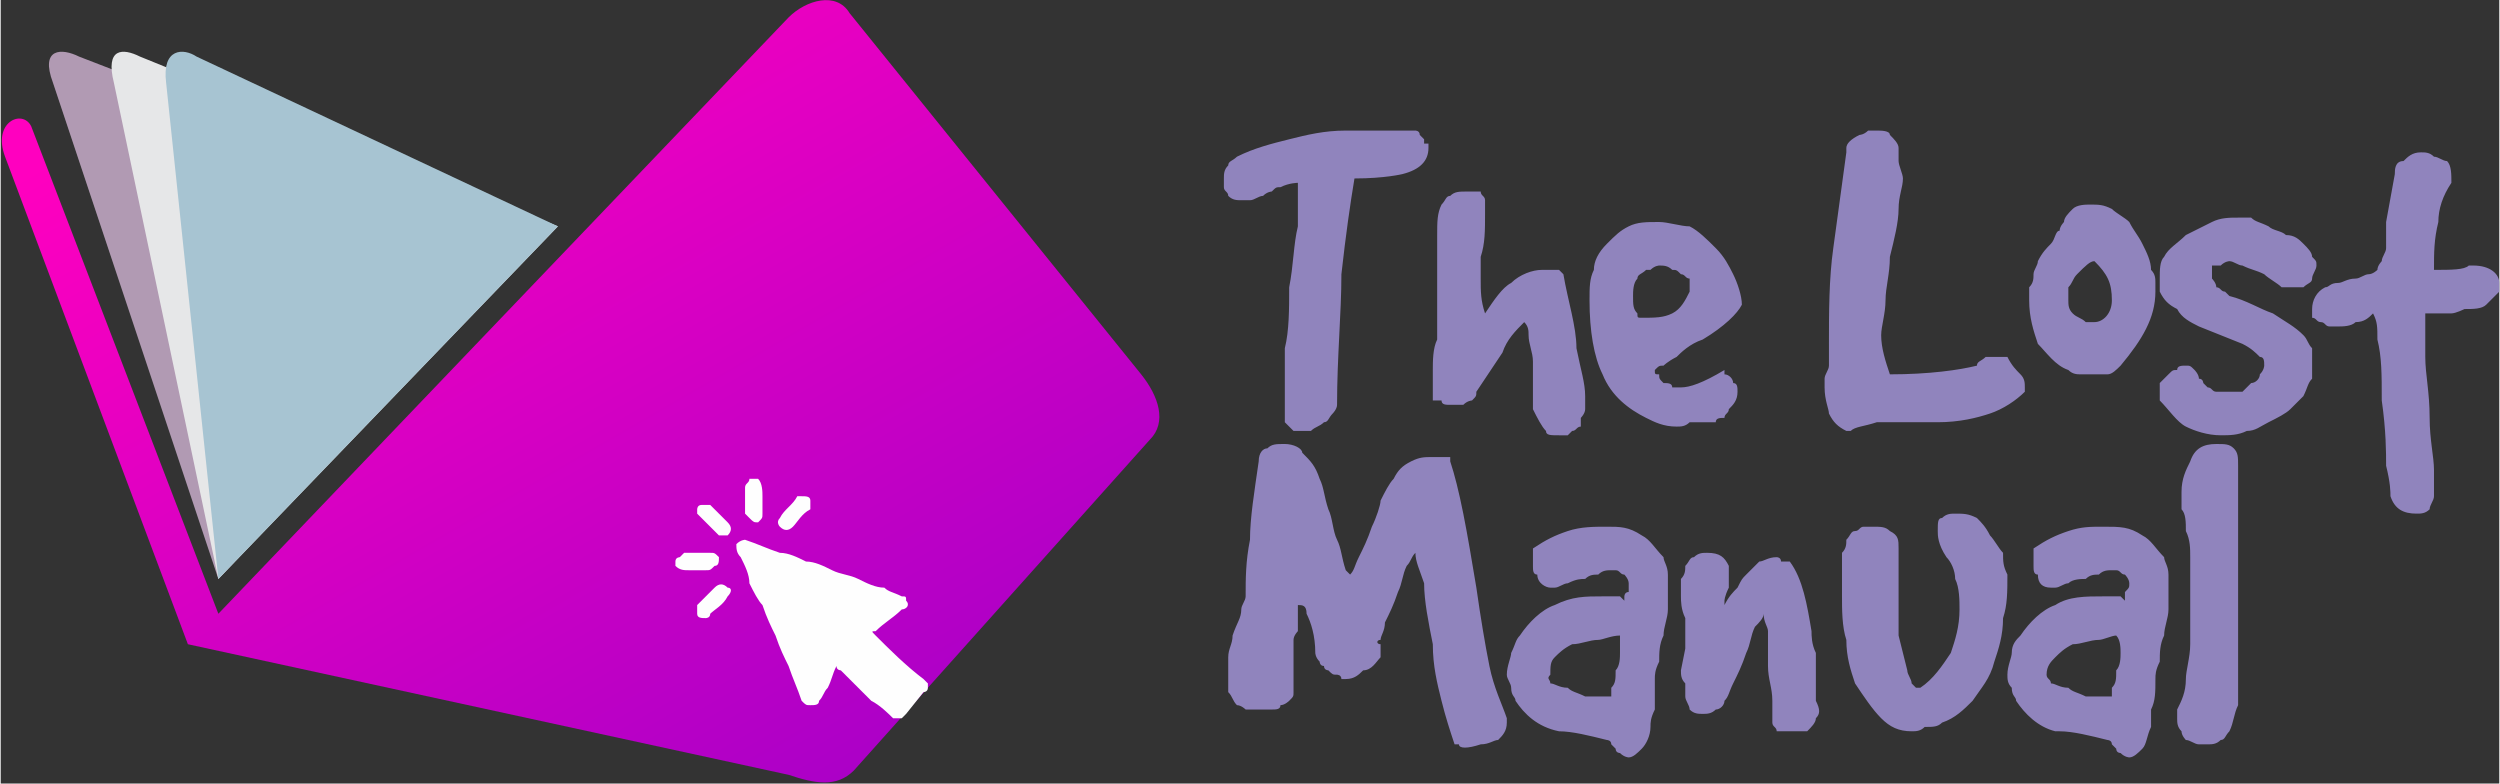 <?xml version="1.0" encoding="UTF-8"?> <svg xmlns="http://www.w3.org/2000/svg" xmlns:xlink="http://www.w3.org/1999/xlink" xml:space="preserve" width="1.372in" height="0.43in" version="1.1" style="shape-rendering:geometricPrecision; text-rendering:geometricPrecision; image-rendering:optimizeQuality; fill-rule:evenodd; clip-rule:evenodd" viewBox="0 0 574 180"><rect x="0" y="0" width="574" height="180" fill="#333333" stroke="none"/> <defs> <style type="text/css"> .fil3 {fill:#E6E7E8} .fil4 {fill:#A7C4D2} .fil0 {fill:#B19AB3} .fil2 {fill:#FEFEFE;fill-rule:nonzero} .fil5 {fill:#9084BD;fill-rule:nonzero} .fil1 {fill:url(#id0)} </style> <linearGradient id="id0" gradientUnits="userSpaceOnUse" x1="186.358" y1="182.347" x2="79.572" y2="-2.614"> <stop offset="0" style="stop-opacity:1; stop-color:#AC00C7"></stop> <stop offset="1" style="stop-opacity:1; stop-color:#FF00BF"></stop> </linearGradient> </defs> <g id="Layer_x0020_1">  <g id="_2534256359696"> <path class="fil0" d="M12 19l38 114 74 -79 -106 -41c-4,-2 -9,-2 -6,6z"></path> <path class="fil1" d="M262 86l-67 -83c-3,-5 -10,-3 -14,1l-131 137 -43 -112c-2,-4 -9,-1 -6,7l42 112 0 0 138 30c6,2 11,3 15,-1l68 -76c4,-4 2,-10 -2,-15z"></path> <path class="fil2" d="M205 165c-1,-1 -3,-3 -5,-4 -2,-2 -5,-5 -7,-7 0,0 -1,0 -1,-1 -1,2 -1,3 -2,5 -1,1 -1,2 -2,3 0,1 -1,1 -2,1 -1,0 -1,0 -2,-1 -1,-3 -2,-5 -3,-8 -1,-2 -2,-4 -3,-7 -1,-2 -2,-4 -3,-7 -1,-1 -2,-3 -3,-5 0,-2 -1,-4 -2,-6 -1,-1 -1,-2 -1,-3 1,-1 2,-1 2,-1 3,1 5,2 8,3 2,0 4,1 6,2 2,0 4,1 6,2 2,1 4,1 6,2 2,1 4,2 6,2 1,1 2,1 4,2 1,0 1,0 1,1 1,1 0,2 -1,2 -2,2 -4,3 -6,5 -1,0 -1,0 0,1 3,3 7,7 11,10 0,0 0,0 1,1 0,0 0,1 0,1 0,1 -1,1 -1,1l-4 5 -1 1c-1,0 -1,0 -2,0z"></path> <path class="fil2" d="M174 110c1,1 1,3 1,4 0,1 0,2 0,4 0,1 0,1 -1,2 -1,0 -1,0 -2,-1 0,0 -1,-1 -1,-1 0,-2 0,-4 0,-6 0,-1 1,-1 1,-2 1,0 1,0 2,0z"></path> <path class="fil2" d="M155 129c0,-1 1,-1 1,-1 0,0 1,-1 1,-1 2,0 4,0 6,0 1,0 1,0 2,1 0,1 0,2 -1,2 -1,1 -1,1 -2,1 -1,0 -2,0 -4,0 -1,0 -2,0 -3,-1 0,-1 0,-1 0,-1z"></path> <path class="fil2" d="M160 117c0,0 0,-1 1,-1 0,0 1,0 2,0 1,1 3,3 4,4 1,1 1,2 0,3 0,0 -1,0 -2,0 -2,-2 -3,-3 -5,-5 0,0 0,0 0,-1z"></path> <path class="fil2" d="M184 114c1,0 2,0 2,1 0,0 0,1 0,2 -2,1 -3,3 -4,4 -1,1 -2,1 -3,0 0,0 -1,-1 0,-2 1,-2 3,-3 4,-5 0,0 1,0 1,0z"></path> <path class="fil2" d="M162 142c-1,0 -2,0 -2,-1 0,-1 0,-2 0,-2 2,-2 3,-3 4,-4 1,-1 2,-1 3,0 1,0 1,1 0,2 -1,2 -3,3 -4,4 0,1 -1,1 -1,1z"></path> <path class="fil3" d="M26 19l24 114 78 -81 -96 -39c-4,-2 -8,-2 -6,6z"></path> <path class="fil4" d="M38 19l12 114 78 -81 -83 -39c-3,-2 -8,-2 -7,6z"></path> <g> <path class="fil5" d="M299 99c-1,0 -1,0 -2,0l0 0c0,0 -1,-1 -1,-1 0,0 -1,-1 -1,-1l0 0c0,-1 0,-1 0,-2 0,0 0,-1 0,-2 0,-1 0,-2 0,-3 0,-3 0,-6 0,-10 1,-4 1,-9 1,-14 1,-5 1,-10 2,-14 0,-4 0,-7 0,-10 0,0 0,0 0,0 0,0 -2,0 -4,1l0 0c-1,0 -1,0 -2,1 0,0 -1,0 -2,1 -1,0 -2,1 -3,1 0,0 -1,0 -2,0 -1,0 -2,0 -3,-1 0,-1 -1,-1 -1,-2l0 0c0,0 0,-1 0,-2 0,-1 0,-2 1,-3 0,-1 1,-1 2,-2l0 0c4,-2 8,-3 12,-4 4,-1 8,-2 13,-2l0 0 9 0 7 0c0,0 1,0 1,1 0,0 0,0 1,1l0 0 0 0 0 1c0,0 0,0 1,0l0 0c0,1 0,1 0,1 0,3 -2,5 -6,6l0 0c0,0 -4,1 -11,1 -1,6 -2,13 -3,22 0,9 -1,19 -1,30l0 0c0,1 -1,2 -1,2 -1,1 -1,2 -2,2l0 0c-1,1 -2,1 -3,2 -1,0 -2,0 -2,0zm31 -34c0,-1 0,-3 0,-6 0,-1 0,-2 0,-3l0 0c0,-1 0,-1 0,-2 0,-3 0,-5 1,-7 1,-1 1,-2 2,-2l0 0c1,-1 2,-1 4,-1 0,0 1,0 1,0 1,0 1,0 1,0l1 0c0,1 1,1 1,2 0,1 0,2 0,3l0 0c0,4 0,7 -1,10 0,2 0,4 0,5 0,3 0,5 1,8 2,-3 4,-6 6,-7 2,-2 5,-3 7,-3 2,0 3,0 4,0l1 1 0 0c1,6 3,12 3,17 1,5 2,8 2,11 0,1 0,2 0,3 0,1 -1,2 -1,2 0,1 0,2 0,2l0 0c-1,0 -1,1 -2,1 0,0 -1,1 -1,1 -1,0 -2,0 -2,0 -2,0 -3,0 -3,-1l0 0c-1,-1 -2,-3 -3,-5 0,-2 0,-4 0,-7l0 -2 0 -2c0,-2 -1,-4 -1,-6 0,-1 0,-2 -1,-3 -2,2 -4,4 -5,7 -2,3 -4,6 -6,9l0 0c0,1 0,1 -1,2 0,0 -1,0 -2,1 0,0 -1,0 -1,0 -1,0 -2,0 -2,0l0 0c-1,0 -2,0 -2,-1l0 0c-1,0 -1,0 -2,0 0,0 0,-1 0,-1 0,-2 0,-4 0,-6 0,-2 0,-5 1,-7 0,-6 0,-10 0,-13zm35 4c0,-3 0,-5 1,-7 0,-2 1,-4 3,-6 2,-2 3,-3 5,-4 2,-1 4,-1 7,-1 2,0 5,1 7,1 2,1 4,3 6,5 2,2 3,4 4,6 1,2 2,5 2,7l0 0c-1,2 -4,5 -9,8 -3,1 -5,3 -6,4 -2,1 -3,2 -3,2l0 0c-1,0 -1,0 -2,1 0,0 0,0 0,0 0,1 0,1 1,1 0,1 0,1 1,2 1,0 2,0 2,1 1,0 1,0 2,0 2,0 5,-1 10,-4l0 0 0 1c1,0 2,1 2,2l0 0c1,0 1,1 1,2 0,2 -1,3 -2,4 0,1 -1,1 -1,2 -1,0 -2,0 -2,1 -3,0 -5,0 -6,0 -1,1 -2,1 -3,1 -3,0 -5,-1 -7,-2 -4,-2 -8,-5 -10,-10 -2,-4 -3,-10 -3,-17l0 0zm12 4c3,0 5,0 7,-1l0 0c2,-1 3,-3 4,-5l0 0c0,0 0,-1 0,-1 0,-1 0,-1 0,-2 -1,0 -1,-1 -2,-1 -1,-1 -1,-1 -2,-1 -1,-1 -2,-1 -3,-1 0,0 -1,0 -2,1 0,0 -1,0 -1,0l0 0c-1,1 -2,1 -2,2 -1,1 -1,3 -1,4 0,2 0,3 1,4 0,1 0,1 1,1zm43 6c0,-7 0,-15 1,-22 1,-7 2,-15 3,-22l0 -1c0,-1 1,-2 3,-3 0,0 1,0 2,-1 0,0 1,0 2,0 1,0 3,0 3,1 1,1 2,2 2,3 0,1 0,2 0,3 0,1 1,3 1,4 0,2 -1,4 -1,7 0,3 -1,7 -2,11 0,4 -1,7 -1,10 0,3 -1,6 -1,8 0,3 1,6 2,9 9,0 16,-1 20,-2 0,-1 1,-1 2,-2 1,0 2,0 2,0 1,0 1,0 2,0 0,0 0,0 1,0l0 0c1,2 2,3 3,4l0 0c1,1 1,2 1,3 0,0 0,0 0,0 0,1 0,1 0,1l0 0c-2,2 -5,4 -8,5l0 0c-3,1 -7,2 -12,2l0 0 -6 0 0 0c-3,0 -6,0 -8,0 -3,1 -5,1 -6,2l-1 0 0 0c-2,-1 -3,-2 -4,-4 0,-1 -1,-3 -1,-6 0,0 0,-1 0,-2 0,-1 1,-2 1,-3 0,-1 0,-2 0,-3 0,-1 0,-1 0,-2zm55 6c-3,-1 -5,-4 -7,-6 -1,-3 -2,-6 -2,-10 0,-1 0,-2 0,-3 1,-1 1,-2 1,-3 0,-1 1,-2 1,-3 1,-2 2,-3 3,-4l0 0c1,-1 1,-3 2,-3 0,-1 1,-2 1,-2l0 0c0,-1 1,-2 2,-3 1,-1 3,-1 4,-1 2,0 3,0 5,1 1,1 3,2 4,3l0 0c1,2 2,3 3,5 1,2 2,4 2,6l0 0c1,1 1,2 1,3 0,0 0,1 0,2 0,6 -3,11 -8,17 -1,1 -2,2 -3,2 -1,0 -2,0 -4,0 -1,0 -2,0 -2,0 -1,0 -2,0 -3,-1l0 0zm4 -11c0,0 1,0 1,0 0,0 0,0 1,0 2,0 4,-2 4,-5 0,-4 -1,-6 -4,-9l0 0 0 0c0,0 0,0 0,0 -1,0 -2,1 -4,3 -1,1 -1,2 -2,3 0,1 0,2 0,3 0,1 0,2 1,3 1,1 2,1 3,2l0 0zm38 -24c1,1 2,1 4,2 1,1 3,1 4,2l0 0c2,0 3,1 4,2 1,1 2,2 2,3 1,1 1,1 1,2 0,1 -1,2 -1,3 0,1 -1,1 -2,2l0 0c0,0 0,0 -1,0l0 0c0,0 -1,0 -1,0 -1,0 -2,0 -3,0 -1,-1 -3,-2 -4,-3 -2,-1 -3,-1 -5,-2 -1,0 -2,-1 -3,-1 0,0 -1,0 -2,1 0,0 -1,0 -2,0 0,1 0,1 0,1l0 0c0,0 0,0 0,1 0,0 0,0 0,1 0,0 1,1 1,2l0 0c1,0 1,1 2,1 0,0 1,1 1,1 4,1 7,3 10,4 3,2 5,3 7,5l0 0c1,1 1,2 2,3 0,1 0,2 0,3 0,1 0,2 0,4 -1,1 -1,2 -2,4l0 0c-1,1 -2,2 -3,3 -1,1 -3,2 -5,3l0 0c-2,1 -3,2 -5,2 -2,1 -4,1 -6,1 -3,0 -6,-1 -8,-2l0 0c-2,-1 -4,-4 -6,-6 0,-1 0,-1 0,-2 0,-1 0,-1 0,-2l0 0c1,-1 1,-1 2,-2 1,-1 1,-1 2,-1 0,-1 1,-1 2,-1 1,0 1,0 2,1 0,0 1,1 1,2l0 0c1,0 1,1 1,1l0 0c1,1 1,1 1,1 1,0 1,1 2,1l0 0c1,0 1,0 2,0 1,0 2,0 4,0 1,-1 1,-1 2,-2 1,0 2,-1 2,-2 1,-1 1,-2 1,-2 0,-1 0,-2 -1,-2 -1,-1 -2,-2 -4,-3l0 0 -5 -2 0 0 -5 -2 0 0c-2,-1 -4,-2 -5,-4 -2,-1 -3,-2 -4,-4l0 0c0,-1 0,-2 0,-3 0,-2 0,-4 1,-5 1,-2 3,-3 5,-5l0 0c2,-1 4,-2 6,-3 2,-1 4,-1 6,-1 1,0 2,0 3,0zm31 1l2 -11 0 0c0,-1 0,-3 2,-3 1,-1 2,-2 4,-2 1,0 2,0 3,1 1,0 2,1 3,1l0 0c1,1 1,3 1,5l0 0c-2,3 -3,6 -3,9 -1,4 -1,7 -1,11 4,0 7,0 8,-1l0 0 1 0 0 1 0 -1 0 0c4,0 6,2 6,4 0,0 0,1 0,1 0,0 0,0 0,1l0 0c-1,1 -2,2 -3,3 -1,1 -3,1 -5,1l0 0c0,0 -2,1 -3,1 -2,0 -4,0 -6,0 0,0 0,0 0,0 0,1 0,2 0,2 0,2 0,5 0,8 0,4 1,8 1,14l0 0c0,5 1,9 1,12 0,3 0,5 0,6 0,1 -1,2 -1,3 -1,1 -2,1 -3,1 -3,0 -5,-1 -6,-4l0 0c0,-1 0,-3 -1,-7 0,-3 0,-8 -1,-15l0 0c0,-6 0,-10 -1,-14 0,-3 0,-4 -1,-6 -1,1 -2,2 -4,2 -1,1 -3,1 -4,1 -1,0 -2,0 -2,0 -1,0 -1,-1 -2,-1 -1,0 -1,-1 -2,-1 0,-1 0,-2 0,-2 0,-2 1,-4 3,-5l0 0c1,0 1,-1 3,-1 1,0 2,-1 4,-1l0 0c1,0 2,-1 3,-1 1,0 2,-1 2,-1 0,-1 1,-2 1,-2l0 0c0,-1 1,-2 1,-3l0 0 0 -6 0 0zm-208 120c-3,1 -5,1 -5,0l-1 0c-1,-3 -2,-6 -3,-10 -1,-4 -2,-8 -2,-13 -1,-5 -2,-10 -2,-14 -1,-3 -2,-5 -2,-7 -1,1 -1,2 -2,3l0 0c-1,2 -1,4 -2,6 -1,3 -2,5 -3,7 0,2 -1,3 -1,4 -1,0 -1,1 0,1l0 0c0,1 0,2 0,3l0 0c-1,1 -2,3 -4,3 -1,1 -2,2 -4,2 0,0 -1,0 -1,0 0,-1 -1,-1 -1,-1 -1,0 -1,0 -2,-1 0,0 -1,0 -1,-1l0 0c-1,0 -1,-1 -1,-1l0 0c-1,-1 -1,-2 -1,-2 0,-4 -1,-7 -2,-9 0,-2 -1,-2 -2,-2l0 0 0 0c0,0 0,0 0,1 0,0 0,0 0,0l0 1 0 0 0 1 0 0c0,1 0,1 0,1 0,0 0,1 0,2 0,0 -1,1 -1,2 0,0 0,1 0,2 0,0 0,1 0,1 0,0 0,1 0,1 0,1 0,2 0,2 0,1 0,2 0,2 0,1 0,1 0,2 0,0 0,0 0,1 0,0 0,0 0,1 0,1 0,1 -1,2 0,0 -1,1 -2,1 0,1 -1,1 -2,1 -1,0 -2,0 -3,0 -1,0 -2,0 -3,0l0 0c0,0 -1,-1 -2,-1 -1,-1 -1,-2 -2,-3l0 0c0,-2 0,-3 0,-4 0,-1 0,-3 0,-4 0,-2 1,-3 1,-5 1,-3 2,-4 2,-6 0,-1 1,-2 1,-3 0,-4 0,-8 1,-13 0,-5 1,-11 2,-18l0 0c0,-2 1,-3 2,-3l0 0c1,-1 2,-1 4,-1 2,0 4,1 4,2 2,2 3,3 4,6 1,2 1,4 2,7l0 0c1,2 1,5 2,7 1,2 1,4 2,7 0,0 1,1 1,1 1,-1 1,-2 2,-4 1,-2 2,-4 3,-7 1,-2 2,-5 2,-6 1,-2 2,-4 3,-5 1,-2 2,-3 4,-4l0 0c2,-1 3,-1 5,-1 1,0 1,0 2,0 0,0 1,0 2,0l0 0 0 1c1,3 2,7 3,12 1,5 2,11 3,17 1,7 2,13 3,18 1,5 3,9 4,12l0 0c0,1 0,1 0,1 0,2 -1,3 -2,4 -1,0 -2,1 -4,1l0 0zm32 2c0,0 -1,0 -1,-1 0,0 -1,-1 -1,-1 0,-1 -1,-1 -1,-1l0 0c-4,-1 -8,-2 -11,-2l0 0c-5,-1 -8,-4 -10,-7 0,-1 -1,-1 -1,-3 0,-1 -1,-2 -1,-3 0,-2 1,-4 1,-5 1,-2 1,-3 2,-4 2,-3 5,-6 8,-7 4,-2 7,-2 11,-2 3,0 4,0 5,0 0,0 0,-1 1,-1 0,-1 0,-1 0,-2 0,-1 -1,-2 -1,-2 -1,0 -1,-1 -2,-1l0 0c0,0 -1,0 -1,0 -1,0 -2,0 -3,1 -1,0 -2,0 -3,1l0 0c-1,0 -2,0 -4,1 -1,0 -2,1 -3,1l0 0c0,0 -1,0 -1,0 -1,0 -3,-1 -3,-3 -1,0 -1,-1 -1,-2 0,0 0,-1 0,-2 0,-1 0,-2 0,-2l0 0c3,-2 5,-3 8,-4 3,-1 6,-1 9,-1 3,0 5,0 8,2 2,1 3,3 5,5l0 0c0,1 1,2 1,4 0,1 0,3 0,4 0,1 0,3 0,4 0,2 -1,4 -1,6l0 0c-1,2 -1,4 -1,6 -1,2 -1,3 -1,4l0 0c0,3 0,5 0,7 -1,2 -1,3 -1,4l0 0c0,2 -1,4 -2,5 -1,1 -2,2 -3,2 0,0 -1,0 -2,-1zm1 -35l0 -1 0 0c0,0 0,0 -1,0 1,1 1,1 1,1zm-3 22c0,-1 0,-1 0,-2 1,-1 1,-2 1,-4l0 0c1,-1 1,-3 1,-4 0,-1 0,-3 0,-4 -2,0 -4,1 -5,1 -2,0 -4,1 -6,1 -2,1 -3,2 -4,3 -1,1 -1,2 -1,4l0 0c-1,1 0,1 0,2 1,0 2,1 4,1l0 0c1,1 2,1 4,2 1,0 2,0 4,0 1,0 1,0 2,0 0,0 0,0 0,0zm17 -13c0,-1 0,-3 0,-5 -1,-2 -1,-4 -1,-5 0,-2 0,-3 0,-4 1,-1 1,-2 1,-3l0 0c1,-1 1,-2 2,-2 1,-1 2,-1 3,-1 3,0 4,1 5,3l0 0c0,1 0,1 0,1 0,0 0,1 0,1 0,0 0,1 0,1 0,1 0,2 0,2 -1,2 -1,3 -1,3l0 1c1,-2 2,-3 3,-4 1,-2 1,-2 2,-3 1,-1 2,-2 3,-3 1,0 2,-1 4,-1 0,0 1,0 1,1 1,0 1,0 2,0l0 0c3,4 4,10 5,16l0 0c0,1 0,3 1,5 0,3 0,7 0,11 1,2 1,3 0,4 0,1 -1,2 -2,3 -1,0 -2,0 -2,0 -1,0 -2,0 -2,0 -1,0 -2,0 -3,0 0,-1 -1,-1 -1,-2l0 0c0,-1 0,-3 0,-5 0,-3 -1,-5 -1,-8l0 0c0,-3 0,-5 0,-8 0,-1 -1,-2 -1,-4 0,1 -1,2 -2,3l0 0c-1,2 -1,4 -2,6l0 0c-1,3 -2,5 -3,7 -1,2 -1,3 -2,4l0 0c0,1 -1,2 -2,2 -1,1 -2,1 -3,1 -1,0 -2,0 -3,-1 0,-1 -1,-2 -1,-3l0 0c0,-1 0,-2 0,-3 -1,-1 -1,-2 -1,-3l0 0 1 -5 0 -2zm14 -15l0 0 0 0zm22 0c0,0 0,-1 0,-2 0,-1 0,-2 0,-3 1,-1 1,-2 1,-3 1,-1 1,-2 2,-2l0 0c1,0 1,-1 2,-1 1,0 1,0 2,0 2,0 3,0 4,1 2,1 2,2 2,4l0 0 0 10c0,2 0,4 0,6 0,1 0,3 0,4l2 8c0,1 1,2 1,3 1,1 1,1 1,1 1,0 1,0 1,0 0,0 0,0 0,0 3,-2 5,-5 7,-8 1,-3 2,-6 2,-10 0,-2 0,-5 -1,-7 0,-2 -1,-4 -2,-5 -2,-3 -2,-5 -2,-6 0,-2 0,-3 1,-3 1,-1 2,-1 3,-1 2,0 3,0 5,1 1,1 2,2 3,4 1,1 2,3 3,4 0,2 0,3 1,5 0,4 0,7 -1,10 0,4 -1,7 -2,10 -1,4 -3,6 -5,9 -2,2 -4,4 -7,5l0 0c-1,1 -2,1 -4,1l0 0c-1,1 -2,1 -3,1 -3,0 -5,-1 -7,-3 -2,-2 -4,-5 -6,-8l0 0c-1,-3 -2,-6 -2,-10 -1,-3 -1,-7 -1,-10 0,-1 0,-2 0,-3l0 0c0,0 0,-1 0,-2zm64 41c0,0 -1,0 -1,-1 0,0 -1,-1 -1,-1 0,-1 -1,-1 -1,-1l0 0c-4,-1 -8,-2 -11,-2l-1 0c-4,-1 -7,-4 -9,-7 0,-1 -1,-1 -1,-3 -1,-1 -1,-2 -1,-3 0,-2 1,-4 1,-5 0,-2 1,-3 2,-4 2,-3 5,-6 8,-7 3,-2 7,-2 11,-2 3,0 4,0 5,0 0,0 0,-1 0,-1 1,-1 1,-1 1,-2 0,-1 -1,-2 -1,-2 -1,0 -1,-1 -2,-1l0 0c0,0 -1,0 -1,0 -1,0 -2,0 -3,1 -1,0 -2,0 -3,1l0 0c-1,0 -3,0 -4,1 -1,0 -2,1 -3,1l0 0c0,0 -1,0 -1,0 -2,0 -3,-1 -3,-3 -1,0 -1,-1 -1,-2 0,0 0,-1 0,-2 0,-1 0,-2 0,-2l0 0c3,-2 5,-3 8,-4 3,-1 5,-1 8,-1 4,0 6,0 9,2 2,1 3,3 5,5l0 0c0,1 1,2 1,4 0,1 0,3 0,4 0,1 0,3 0,4 0,2 -1,4 -1,6l0 0c-1,2 -1,4 -1,6 -1,2 -1,3 -1,4l0 0c0,3 0,5 -1,7 0,2 0,3 0,4l0 0c-1,2 -1,4 -2,5 -1,1 -2,2 -3,2 0,0 -1,0 -2,-1zm1 -35l0 -1 0 0c0,0 0,0 -1,0 1,1 1,1 1,1zm-3 22c0,-1 0,-1 0,-2 1,-1 1,-2 1,-4l0 0c1,-1 1,-3 1,-4 0,-1 0,-3 -1,-4 -1,0 -3,1 -4,1 -2,0 -4,1 -6,1 -2,1 -3,2 -4,3 -1,1 -2,2 -2,4l0 0c0,1 1,1 1,2 1,0 2,1 4,1l0 0c1,1 2,1 4,2 1,0 2,0 4,0 0,0 1,0 1,0 1,0 1,0 1,0zm18 -29c0,-1 0,-2 0,-3l0 0c0,-2 0,-4 -1,-6 0,-2 0,-4 -1,-5 0,-2 0,-3 0,-4 0,-3 1,-5 2,-7 1,-3 3,-4 6,-4 2,0 3,0 4,1 1,1 1,2 1,4 0,0 0,1 0,1l0 0c0,0 0,1 0,1l0 0c0,1 0,1 0,2 0,0 0,0 0,0l0 23 0 0c0,1 0,3 0,4 0,2 0,4 0,6 0,2 0,4 0,6 0,2 0,3 0,4 0,2 0,5 0,8 -1,2 -1,4 -2,6 -1,1 -1,2 -2,2l0 0c-1,1 -2,1 -3,1 -1,0 -2,0 -2,0 -1,0 -2,-1 -3,-1 0,0 -1,-1 -1,-2l0 0c-1,-1 -1,-2 -1,-3 0,0 0,0 0,-1l0 0c0,0 0,0 0,-1 1,-2 2,-4 2,-7 0,-2 1,-5 1,-8l0 -9 0 -8 0 0zm11 -24l0 0 0 0z"></path> </g> </g> </g> </svg> 